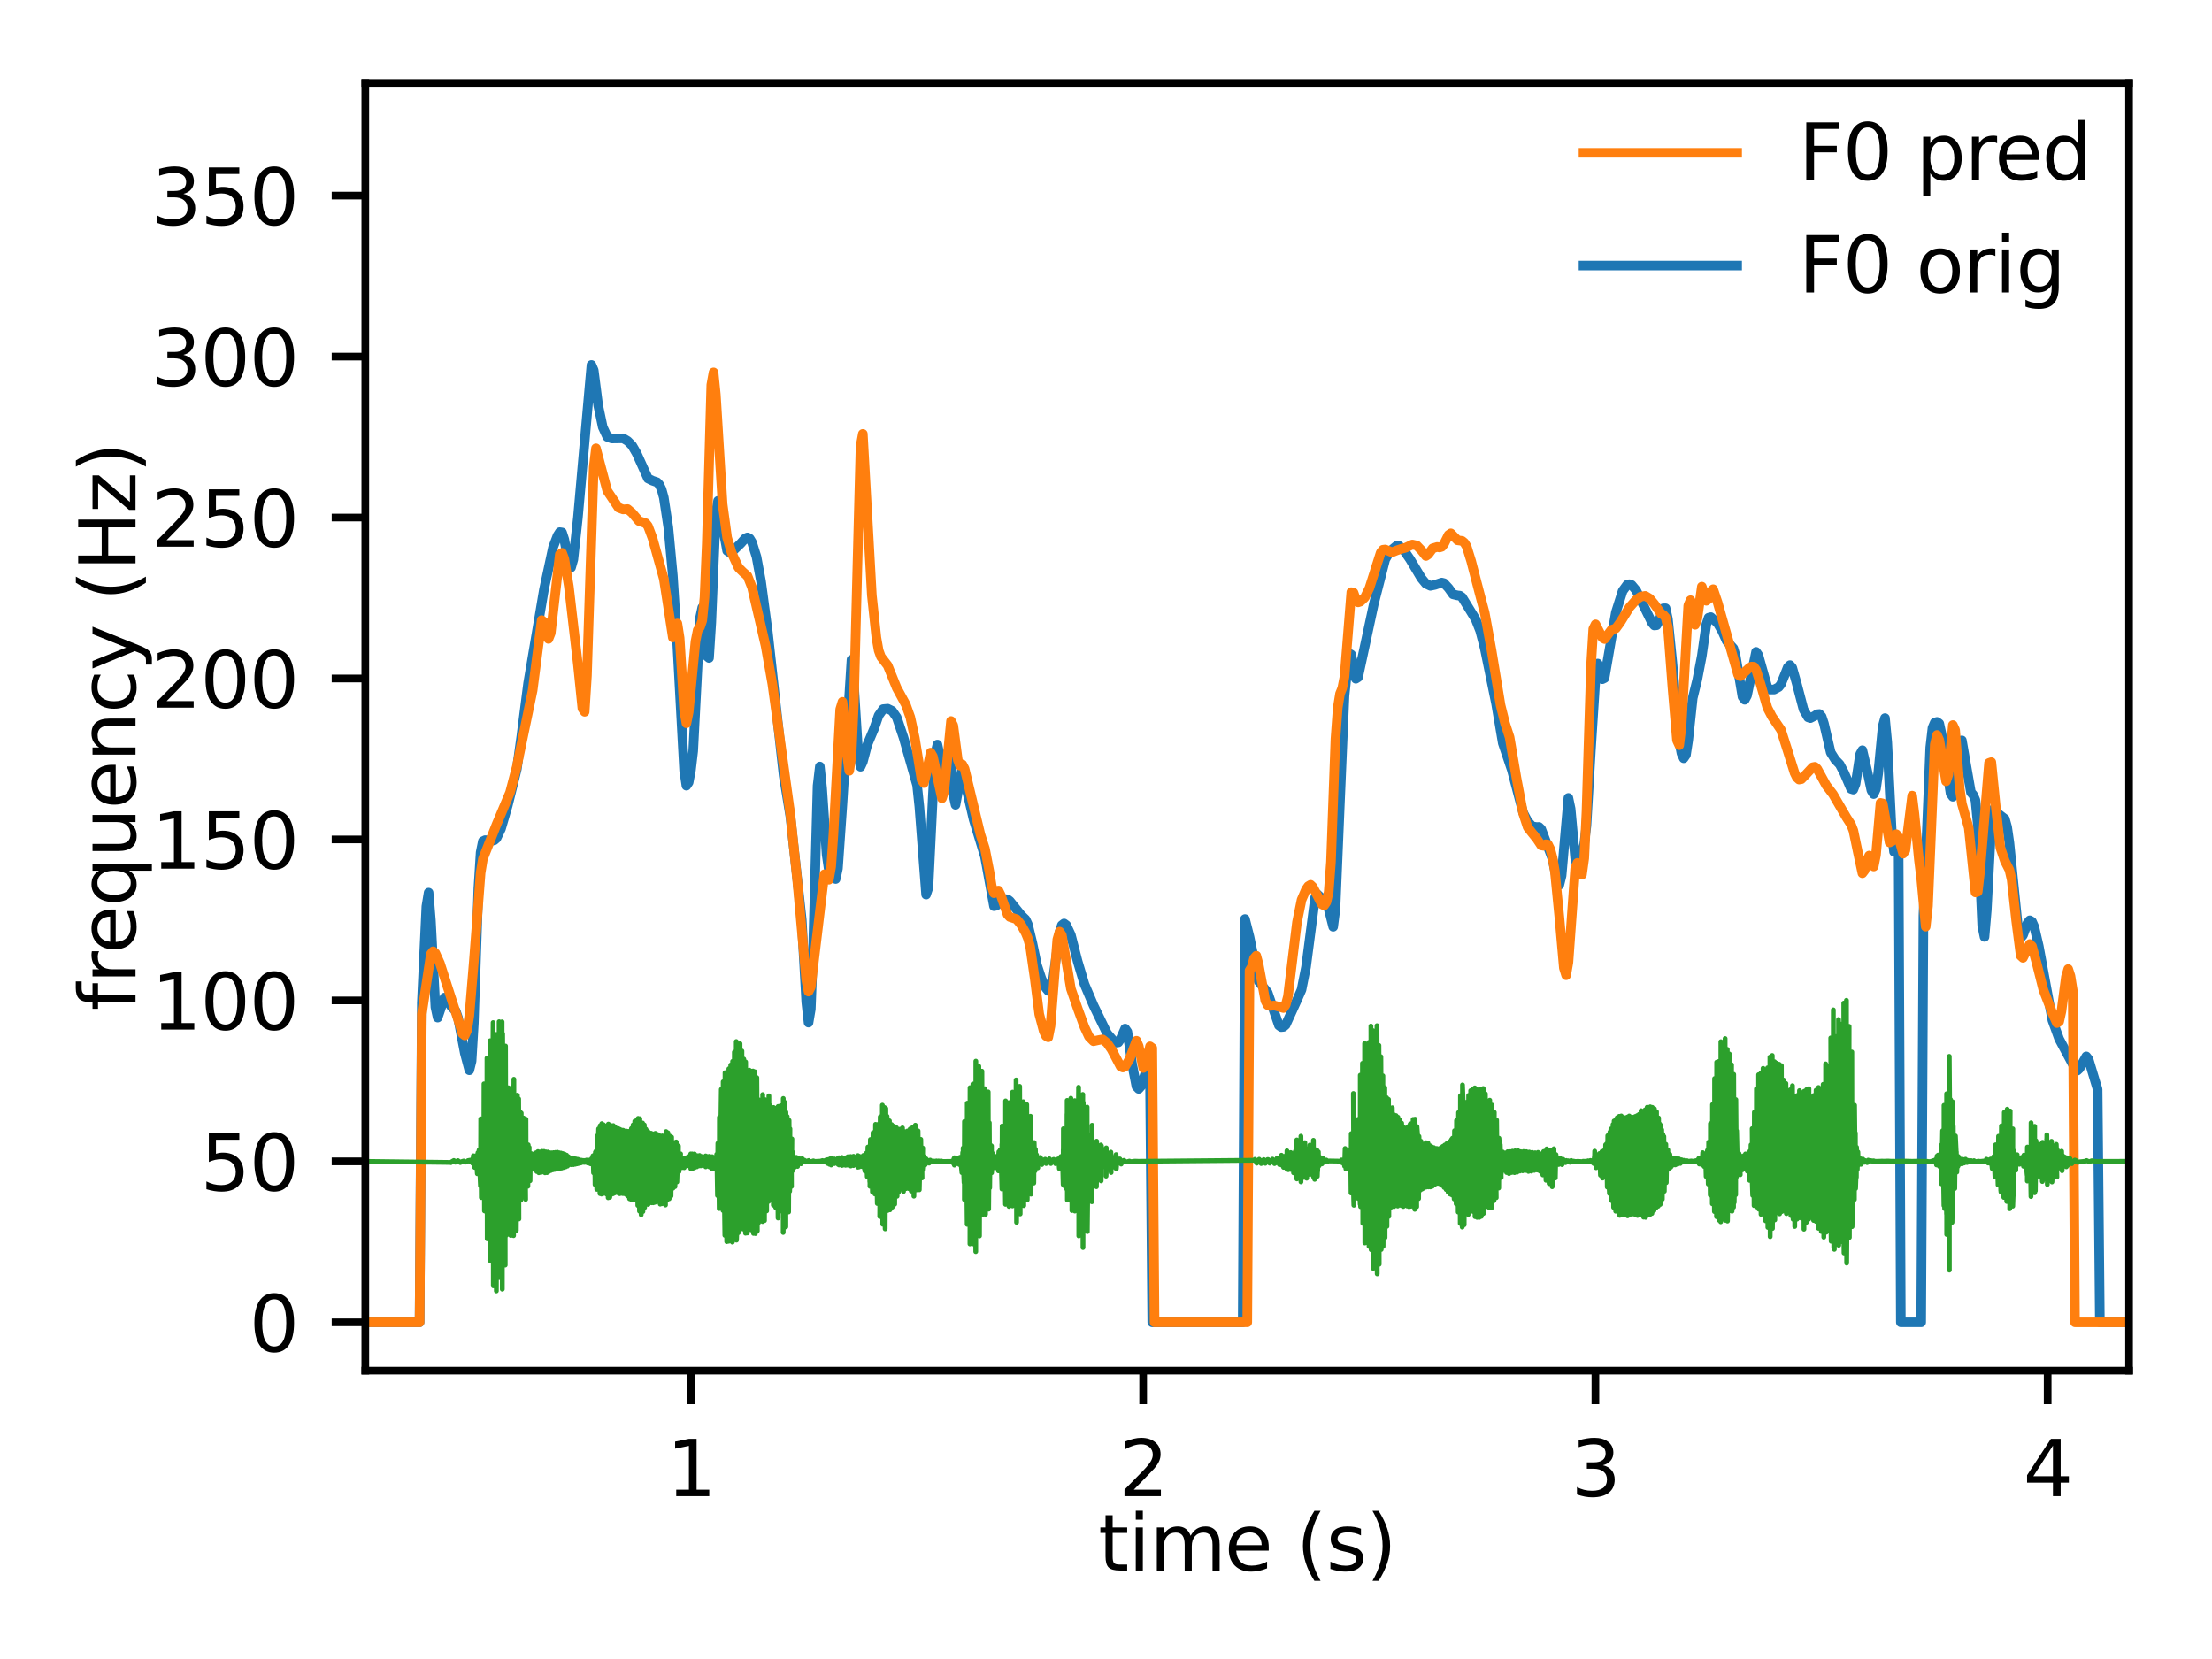 <svg xmlns="http://www.w3.org/2000/svg" xmlns:xlink="http://www.w3.org/1999/xlink" width="307.2" height="230.4" viewBox="0 0 230.4 172.8"><defs><style>*{stroke-linejoin:round;stroke-linecap:butt}</style></defs><g id="figure_1"><path id="patch_1" d="M0 172.8h230.4V0H0z" style="fill:#fff"/><g id="axes_1"><path id="patch_2" d="M38.05 142.76h183.71V8.64H38.05z" style="fill:#fff"/><g id="matplotlib.axis_1"><g id="xtick_1"><g id="line2d_1"><defs><path id="m9c54374822" d="M0 0v3.5" style="stroke:#000;stroke-width:.8"/></defs><use xlink:href="#m9c54374822" x="71.966" y="142.76" style="stroke:#000;stroke-width:.8"/></g><g id="text_1" transform="matrix(.08 0 0 -.08 69.42 155.839)"><defs><path id="DejaVuSans-31" d="M794 531h1031v3560L703 3866v575l1116 225h631V531h1031V0H794z" transform="scale(.016)"/></defs><use xlink:href="#DejaVuSans-31"/></g></g><g id="xtick_2"><use xlink:href="#m9c54374822" id="line2d_2" x="119.071" y="142.76" style="stroke:#000;stroke-width:.8"/><g id="text_2" transform="matrix(.08 0 0 -.08 116.526 155.839)"><defs><path id="DejaVuSans-32" d="M1228 531h2203V0H469v531q359 372 979 998 621 627 780 809 303 340 423 576 121 236 121 464 0 372-261 606-261 235-680 235-297 0-627-103-329-103-704-313v638q381 153 712 231 332 78 607 78 725 0 1156-363 431-362 431-968 0-288-108-546-107-257-392-607-78-91-497-524-418-433-1181-1211" transform="scale(.016)"/></defs><use xlink:href="#DejaVuSans-32"/></g></g><g id="xtick_3"><use xlink:href="#m9c54374822" id="line2d_3" x="166.176" y="142.76" style="stroke:#000;stroke-width:.8"/><g id="text_3" transform="matrix(.08 0 0 -.08 163.63 155.839)"><defs><path id="DejaVuSans-33" d="M2597 2516q453-97 707-404 255-306 255-756 0-690-475-1069Q2609-91 1734-91q-293 0-604 58T488 141v609q262-153 574-231 313-78 654-78 593 0 904 234t311 681q0 413-289 645-289 233-804 233h-544v519h569q465 0 712 186t247 536q0 359-255 551-254 193-729 193-260 0-557-57-297-56-653-174v562q360 100 674 150t592 50q719 0 1137-327 419-326 419-882 0-388-222-655t-631-370" transform="scale(.016)"/></defs><use xlink:href="#DejaVuSans-33"/></g></g><g id="xtick_4"><use xlink:href="#m9c54374822" id="line2d_4" x="213.281" y="142.76" style="stroke:#000;stroke-width:.8"/><g id="text_4" transform="matrix(.08 0 0 -.08 210.736 155.839)"><defs><path id="DejaVuSans-34" d="M2419 4116 825 1625h1594zm-166 550h794V1625h666v-525h-666V0h-628v1100H313v609z" transform="scale(.016)"/></defs><use xlink:href="#DejaVuSans-34"/></g></g><g id="text_5" transform="matrix(.08 0 0 -.08 114.392 163.581)"><defs><path id="DejaVuSans-74" d="M1172 4494v-994h1184v-447H1172V1153q0-428 117-550t477-122h590V0h-590q-666 0-919 248-253 249-253 905v1900H172v447h422v994z" transform="scale(.016)"/><path id="DejaVuSans-69" d="M603 3500h575V0H603zm0 1363h575v-729H603z" transform="scale(.016)"/><path id="DejaVuSans-6d" d="M3328 2828q216 388 516 572t706 184q547 0 844-383 297-382 297-1088V0h-578v2094q0 503-179 746-178 244-543 244-447 0-707-297-259-296-259-809V0h-578v2094q0 506-178 748t-550 242q-441 0-701-298-259-298-259-808V0H581v3500h578v-544q197 322 472 475t653 153q382 0 649-194 267-193 395-562" transform="scale(.016)"/><path id="DejaVuSans-65" d="M3597 1894v-281H953q38-594 358-905t892-311q331 0 642 81t618 244V178Q3153 47 2828-22t-659-69q-838 0-1327 487-489 488-489 1320 0 859 464 1363 464 505 1252 505 706 0 1117-455 411-454 411-1235m-575 169q-6 471-264 752-258 282-683 282-481 0-770-272t-333-766z" transform="scale(.016)"/><path id="DejaVuSans-28" d="M1984 4856q-418-718-622-1422-203-703-203-1425 0-721 205-1429t620-1424h-500Q1016-109 783 600T550 2009q0 697 231 1403 232 707 703 1444z" transform="scale(.016)"/><path id="DejaVuSans-73" d="M2834 3397v-544q-243 125-506 187-262 63-544 63-428 0-642-131t-214-394q0-200 153-314t616-217l197-44q612-131 870-370t258-667q0-488-386-773Q2250-91 1575-91q-281 0-586 55T347 128v594q319-166 628-249 309-82 613-82 406 0 624 139 219 139 219 392 0 234-158 359-157 125-692 241l-200 47q-534 112-772 345-237 233-237 639 0 494 350 762 350 269 994 269 318 0 599-47 282-46 519-140" transform="scale(.016)"/><path id="DejaVuSans-29" d="M513 4856h500q468-737 701-1444 233-706 233-1403 0-700-233-1409T1013-844H513q415 716 620 1424t205 1429q0 722-205 1425-205 704-620 1422" transform="scale(.016)"/></defs><use xlink:href="#DejaVuSans-74"/><use xlink:href="#DejaVuSans-69" x="39.209"/><use xlink:href="#DejaVuSans-6d" x="66.992"/><use xlink:href="#DejaVuSans-65" x="164.404"/><use xlink:href="#DejaVuSans-28" x="257.715"/><use xlink:href="#DejaVuSans-73" x="296.729"/><use xlink:href="#DejaVuSans-29" x="348.828"/></g></g><g id="matplotlib.axis_2"><g id="ytick_1"><g id="line2d_5"><defs><path id="m764373ed66" d="M0 0h-3.5" style="stroke:#000;stroke-width:.8"/></defs><use xlink:href="#m764373ed66" x="38.05" y="137.731" style="stroke:#000;stroke-width:.8"/></g><g id="text_6" transform="matrix(.08 0 0 -.08 25.96 140.77)"><defs><path id="DejaVuSans-30" d="M2034 4250q-487 0-733-480-245-479-245-1442 0-959 245-1439 246-480 733-480 491 0 736 480 246 480 246 1439 0 963-246 1442-245 480-736 480m0 500q785 0 1199-621 414-620 414-1801 0-1178-414-1799Q2819-91 2034-91q-784 0-1198 620-414 621-414 1799 0 1181 414 1801 414 621 1198 621" transform="scale(.016)"/></defs><use xlink:href="#DejaVuSans-30"/></g></g><g id="ytick_2"><use xlink:href="#m764373ed66" id="line2d_6" x="38.05" y="120.966" style="stroke:#000;stroke-width:.8"/><g id="text_7" transform="matrix(.08 0 0 -.08 20.87 124.005)"><defs><path id="DejaVuSans-35" d="M691 4666h2478v-532H1269V2991q137 47 274 70 138 23 276 23 781 0 1237-428 457-428 457-1159 0-753-469-1171Q2575-91 1722-91q-294 0-599 50Q819 9 494 109v635q281-153 581-228t634-75q541 0 856 284 316 284 316 772 0 487-316 771-315 285-856 285-253 0-505-56-251-56-513-175z" transform="scale(.016)"/></defs><use xlink:href="#DejaVuSans-35"/><use xlink:href="#DejaVuSans-30" x="63.623"/></g></g><g id="ytick_3"><use xlink:href="#m764373ed66" id="line2d_7" x="38.05" y="104.201" style="stroke:#000;stroke-width:.8"/><g id="text_8" transform="matrix(.08 0 0 -.08 15.78 107.24)"><use xlink:href="#DejaVuSans-31"/><use xlink:href="#DejaVuSans-30" x="63.623"/><use xlink:href="#DejaVuSans-30" x="127.246"/></g></g><g id="ytick_4"><use xlink:href="#m764373ed66" id="line2d_8" x="38.05" y="87.436" style="stroke:#000;stroke-width:.8"/><g id="text_9" transform="matrix(.08 0 0 -.08 15.78 90.475)"><use xlink:href="#DejaVuSans-31"/><use xlink:href="#DejaVuSans-35" x="63.623"/><use xlink:href="#DejaVuSans-30" x="127.246"/></g></g><g id="ytick_5"><use xlink:href="#m764373ed66" id="line2d_9" x="38.05" y="70.671" style="stroke:#000;stroke-width:.8"/><g id="text_10" transform="matrix(.08 0 0 -.08 15.78 73.71)"><use xlink:href="#DejaVuSans-32"/><use xlink:href="#DejaVuSans-30" x="63.623"/><use xlink:href="#DejaVuSans-30" x="127.246"/></g></g><g id="ytick_6"><use xlink:href="#m764373ed66" id="line2d_10" x="38.05" y="53.906" style="stroke:#000;stroke-width:.8"/><g id="text_11" transform="matrix(.08 0 0 -.08 15.78 56.945)"><use xlink:href="#DejaVuSans-32"/><use xlink:href="#DejaVuSans-35" x="63.623"/><use xlink:href="#DejaVuSans-30" x="127.246"/></g></g><g id="ytick_7"><use xlink:href="#m764373ed66" id="line2d_11" x="38.05" y="37.141" style="stroke:#000;stroke-width:.8"/><g id="text_12" transform="matrix(.08 0 0 -.08 15.78 40.18)"><use xlink:href="#DejaVuSans-33"/><use xlink:href="#DejaVuSans-30" x="63.623"/><use xlink:href="#DejaVuSans-30" x="127.246"/></g></g><g id="ytick_8"><use xlink:href="#m764373ed66" id="line2d_12" x="38.05" y="20.375" style="stroke:#000;stroke-width:.8"/><g id="text_13" transform="matrix(.08 0 0 -.08 15.78 23.415)"><use xlink:href="#DejaVuSans-33"/><use xlink:href="#DejaVuSans-35" x="63.623"/><use xlink:href="#DejaVuSans-30" x="127.246"/></g></g><g id="text_14" transform="matrix(0 -.08 -.08 0 14.116 105.261)"><defs><path id="DejaVuSans-66" d="M2375 4863v-479h-550q-309 0-430-125-120-125-120-450v-309h947v-447h-947V0H697v3053H147v447h550v244q0 584 272 851 272 268 862 268z" transform="scale(.016)"/><path id="DejaVuSans-72" d="M2631 2963q-97 56-211 82-114 27-251 27-488 0-749-317t-261-911V0H581v3500h578v-544q182 319 472 473 291 155 707 155 59 0 131-8 72-7 159-23z" transform="scale(.016)"/><path id="DejaVuSans-71" d="M947 1747q0-634 261-995t717-361 718 361q263 361 263 995t-263 995q-262 361-718 361t-717-361-261-995M2906 525q-181-312-458-464-276-152-664-152-634 0-1033 506-398 507-398 1332t398 1331q399 506 1033 506 388 0 664-152 277-151 458-463v531h575v-4831h-575z" transform="scale(.016)"/><path id="DejaVuSans-75" d="M544 1381v2119h575V1403q0-497 193-746 194-248 582-248 465 0 735 297 271 297 271 810v1984h575V0h-575v538q-209-319-486-474-276-155-642-155-603 0-916 375-312 375-312 1097m1447 2203" transform="scale(.016)"/><path id="DejaVuSans-6e" d="M3513 2113V0h-575v2094q0 497-194 743-194 247-581 247-466 0-735-297-269-296-269-809V0H581v3500h578v-544q207 316 486 472 280 156 646 156 603 0 912-373 310-373 310-1098" transform="scale(.016)"/><path id="DejaVuSans-63" d="M3122 3366v-538q-244 135-489 202t-495 67q-560 0-870-355-309-354-309-995t309-996q310-354 870-354 250 0 495 67t489 202V134Q2881 22 2623-34q-257-57-548-57-791 0-1257 497-465 497-465 1341 0 856 470 1346 471 491 1290 491 265 0 518-55 253-54 491-163" transform="scale(.016)"/><path id="DejaVuSans-79" d="M2059-325q-243-625-475-815-231-191-618-191H506v481h338q237 0 368 113 132 112 291 531l103 262L191 3500h609L1894 763l1094 2737h609z" transform="scale(.016)"/><path id="DejaVuSans-48" d="M628 4666h631V2753h2294v1913h631V0h-631v2222H1259V0H628z" transform="scale(.016)"/><path id="DejaVuSans-7a" d="M353 3500h2731v-525L922 459h2162V0H275v525l2163 2516H353z" transform="scale(.016)"/></defs><use xlink:href="#DejaVuSans-66"/><use xlink:href="#DejaVuSans-72" x="35.205"/><use xlink:href="#DejaVuSans-65" x="74.068"/><use xlink:href="#DejaVuSans-71" x="135.592"/><use xlink:href="#DejaVuSans-75" x="199.068"/><use xlink:href="#DejaVuSans-65" x="262.447"/><use xlink:href="#DejaVuSans-6e" x="323.971"/><use xlink:href="#DejaVuSans-63" x="387.35"/><use xlink:href="#DejaVuSans-79" x="442.33"/><use xlink:href="#DejaVuSans-28" x="533.297"/><use xlink:href="#DejaVuSans-48" x="572.311"/><use xlink:href="#DejaVuSans-7a" x="647.506"/><use xlink:href="#DejaVuSans-29" x="699.996"/></g></g><path id="line2d_13" d="M24.86 137.73h18.843l.235-33.268.471-10.05.236-1.434.235 2.9.471 9.018.236 1.094.706-2.085.236.147.471.778.471.483.236.695.706 3.692.471 1.775.236-.961.235-3.936.471-14.06.236-3.73.235-1.167.236-.114.706.066.236-.052.235-.201.472-.994.706-2.428.942-3.794.471-3.411.707-5.535 1.649-9.75.942-4.371.47-1.24.236-.372.236.036.235.728.471 2.607.236.305.235-.83.471-4.34 1.414-15.92.235.545.471 3.687.471 2.244.471 1.014.471.17 1.178-.017.471.279.471.475.471.815 1.178 2.612.47.23.472.16.235.248.236.492.235.855.471 3.12.471 5.017.472 7.349.706 12.954.236 1.574.235-.35.236-1.26.235-1.996.471-9.107.236-4.758.235-1.079.471 5.046.236.202.235-3.69.471-11.26.236-1.415.942 5.197.236.159.47-.233.707-.678.471-.535.236-.103.235.126.236.39.47 1.51.472 2.555.707 5.289 1.648 14.938.707 4.314 1.177 10.706.472 8.581.235 2.13.236-1.397.235-6.087.471-17.19.236-1.999.235 2.25.471 6.921.236 1.615.47.723.236.206.236-1.094.47-6.721.943-15.02.236 2.322.47 7.548.236 1.27.236-.506.47-1.787.707-1.677.471-1.366.471-.663.471-.046.471.229.472.676.706 2.093 1.413 4.965.236 2.231.706 9.172.236-.703.47-9.644.236-4.33.236-.952.471 2.265.236-.388.235-.915.236-.018.235 1.585.236 2.647.235 1.1.707-3.85.47 2.347.707 3.035 1.178 3.862.471 2.592.471 2.57.236-.05.47-.417.472-.262.235.018.236.178 1.177 1.466.471.455.236.512.471 1.955.471 2.263.471 1.437.471.983.236.284.235-.11.236-.885.706-5.09.236-.752.235-.182.236.175.471 1.02.707 2.753.706 2.362.942 2.216 1.413 2.916.707.82.236.148.235-.028.236-.365.47-1.067.236.334.471 3.247.471 2.45.236.248.235-.264.471-1.415.236.065.235.739.236 25.19h9.42l.236-42.006.472 1.859.942 4.621.942 1.16 1.177 3.44.236.173.235-.023.236-.205.471-1.03.707-1.557.47-1.074.472-2.373.942-7.22.235-.351.471.435.236-.005.235.162.707 2.792.236-1.845.47-11.238.472-10.977.47-4.417.236.133.471 2.511.236-.148 1.648-7.674 1.178-4.597.471-.833.707-.584.235-.02.471.377.707 1.033 1.177 1.971.472.573.47.224.472-.1.706-.24.236.058.47.508.472.66.47.112.236.024.236.167 1.413 2.3.471 1.2.471 1.808 1.178 5.738.706 4.151.942 2.796 1.178 4.45.471.894.471.53.471.071.236-.012.235.224 1.178 3.115.471 2.264.236.435.235-.958.707-8.101.235 1.119.471 5.122.236.948.235-.295.471-2.071.236-1.946.47-8.002.472-7.368.235-1.504.236.587.236 1.042.235-.115 1.178-6.843.706-2.233.471-.644.236-.06.235.083.471.563 1.178 2.42.471.953.236.277.235-.022.236-.392.47-1.368.236-.004.236 1.09.47 4.615.707 8.132.236 1.264.235.519.236-.347.236-1.536.47-4.389.472-1.917.47-2.457.472-3.29.235-.702.236-.064.706.63.471.812.471 1.047.707.774.236.8.706 4.24.236.309.235-.439.942-4.552.236.336.942 3.351.235.24.471-.005.472-.253.235-.294.471-1.162.236-.6.235-.233.236.278.47 1.652.707 2.7.471.809.236.082.47-.24.236-.162.236-.027.236.27.235.711.707 3.028.47.748.472.49.47.897.707 1.656.236.074.235-.597.471-3.086.236-.42.471 2.004.471 2.19.236.374.235-.523.236-1.643.47-4.879.236-.866.236 2.522.47 9.383.236 2.019.236-.096.235-1.026.236 50.13h2.12l.235-42.375.707-17.493.235-2.048.236-.548.235-.073.236.173.235 1.082.942 6.206.236.332.236-1.126.47-4.538.236-.202.942 5.41.236.267.235.556.236 2.466.47 10.624.236 1.143.236-2.762.47-8.926.236-1.623.236.097.236.383.706.54.236.854.235 1.626.942 9.32.236.596.235-.272.471-1.286.236-.276.235.14.236.536.471 2.022 1.413 7.706.707 1.956 1.413 2.631.235.501.236.167.235-.22.707-1.264.236.3.942 3.128.235 24.27h8.715l.235-29.562.236 2.908.235.848.236-1.06.706-4.805.236-.447.235.593.471 2.043.707 1.848.236.722.235.341.219.049h0" clip-path="url(#pab6e888db9)" style="fill:none;stroke:#1f77b4;stroke-linecap:square"/><path id="line2d_14" d="M24.86 137.73h18.843l.235-32.127.942-6.231.236-.288.235.2.471 1.045 1.885 5.854.47 1.484.236.183.236-.533.235-1.514.471-5.67.707-9.216.235-1.445 1.413-3.576 1.414-3.353.706-2.694 1.649-7.946.942-7.313.236.189.47 1.768.236-.6.942-8.2.236-.165.235.626.471 2.864.942 8.123.471 4.597.236.346.236-3.752.706-21.71.236-1.98 1.177 4.43 1.178 1.758.47.176.472-.034.471.403.707.838.706.233.236.298.47 1.254 1.178 4.24.942 6.112.472-1.463.235 1.517.471 7.526.236 1.356.235-1.173.707-7.357.235-1.178.236-.31.235-.69.236-2.415.235-5.59.471-16.536.236-1.306.235 2.316.707 11.423.471 3.469.471 1.582.707 1.537.47.465.472.416.47 1.187 1.414 6.081.707 3.994 1.884 13.64.706 6.803.943 10.39.235 1.193.236-.466 1.413-11.753.47.567.236-1.354.236-3.369.706-13.025.236-.779.235 2.162.236 3.292.235 1.728.236-1.63.236-5.186.706-26.995.236-1.28.942 16.814.47 4.4.236 1.344.236.653.706.914.943 2.336.942 1.732.47 1.32.472 2.173.706 4.367.236.315.235-.926.471-2.246.236.403.471 2.21.471 2.147.236-.731.706-7.318.236.461.47 3.594.236.597.236-.129.235.442 1.649 6.854.471 1.47.471 2.424.236 1.476.235.748.471-.276.236.486.706 2.012.236.252.706.233.471.579.471.84.236.574.236.879.47 3.264.472 3.75.47 1.768.236.506.236.137.235-1.184.707-8.996.235-.824.236.372.942 5.577.707 2.053.706 1.934.471 1.006.471.472.471-.104.471-.086.471.372.471.674.943 1.79.235.098.236-.109.47-.794.707-1.889.236.559.47 2.284.236-.34.471-1.92.236.177.235 28.568h9.657l.236-36.641.235-.372.236-.898.235-.276.236.886.706 3.802.236.452.235.095.471-.048.942.262.236-.323.235-.894.472-3.889.47-3.837.472-2.32.47-1.094.236-.334.236-.14.235.225.942 1.804.236.118.235-.345.236-1.06.235-3.118.471-12.834.236-3.235.236-1.457.235-.582.236-1.206.706-8.795.236.059.235.682.236.32.235-.075.471-.44.471-.966 1.178-3.7.236-.297.235-.028.707.297.47-.193.472-.162.47-.121.707-.334.471.107.471.492.472.591.235-.158.471-.64.471-.14.236.053.235-.07.236-.292.47-.942.236-.167.707.724.47.062.236.191.236.385.471 1.522.942 3.623.471 1.773.707 3.887.942 5.735.47 1.886.472 1.455.707 4.194.706 3.733.471 1.447.471.6.471.581.471.706.236.038.235-.157.236.03.235.479.236.892.235 1.385.472 4.806.47 5.288.236.762.236-1.344.706-9.757.236-.604.47 1.228.236-1.71.236-4.887.47-15.14.236-3.858.236-.479.707 1.394.235.138.707-.954.47-.161.472-.651.942-1.533.706-.8.471-.32.472-.078.47.285.472.568.706 1.008.236.118.235.274.236 1.042.47 6.214.472 5.532.235.512.236-1.913.707-12.637.235-.548.471 2.56.236-.635.47-3.341.472 1.472.235-.189.236-.792.235-.223.471 1.396 2.12 7.497.236.167.942-.873.235-.126.236.016.235.335.471 1.484.707 2.465.47.899.943 1.393.707 2.218.706 2.259.236.478.235.217.236-.04.47-.48.707-.761.236-.045.235.204.943 1.724.706.927 1.413 2.438.471.728.236.614.47 2.264.472 2.189.236-.307.235-1.024.236-.512.47 1.135.236-1.193.471-5.424.236.054.706 4.06.236-.112.47-.745.236.322.471 1.702.236-.341.707-5.701.235 1.897.471 4.805.236 1.908.47 5.035.236-2.157.707-16.812.235-.994.236.53.706 4.294.236-.705.471-5.152.236.515.47 6.065.236 1.627.707 2.488.706 6.74.236-.074.235-2.058.942-11.357.236-.085.471 4.7.471 4.216.471 1.384.471.929.236 1.026.47 4.268.472 3.643.235.217.707-1.435.235.226.471 1.725.707 2.805.942 2.431.471 1.043.236-.156.235-1.062.471-3.593.236-.811.235.723.236 1.484.235 34.586H231.4" clip-path="url(#pab6e888db9)" style="fill:none;stroke:#ff7f0e;stroke-linecap:square"/><path id="line2d_15" d="m38.047 120.97 8.862.108.047.022.053-.068.262-.157.003.004.159.177.07-.071.195-.098.13.111.12.094.041-.068.315-.097.003.01.144.116.236-.103.062-.066.059.043.138.027-.112-.087.118.016.018-.043.035.192.041-.057.106.072-.041-.2.044.126.097-.307-.026.504.044-.333.003.006.006-.246.014.082.01-.294.023.797.062-.13.047.542.047-1.126.009.155.073-.245-.032.71.07-.502.118 1.671.036-1 .026-1.202.035 1.745.06-1.443.026-.572.118 3.195.026.552.024-5.83.003-1.164.064 8.2.036-4.231.02 2.647.03-4.468.056.18.097 5.292.015-2.3.02-8.966.05 13.235.038-3.136.077 3.184.02-10.052.007-1.236.07 10.4.018-3.158.02 3.068.006-5.761.006-9.222.024 18.823.076-7.374.006 7.003.027-14.461.076 6.5.089 4.712-.053-7.923.067 3.876.006-12.97.027 22.923.076-7.226.006 4.104.027-16.133.073 8.912.11-14.469-.021 18.684.035-11.999.009 20.732.032-26.037.068 8.092.006-4.121.017 15.753.083-6.26.067 4.26.012-8.494.006-9.379.024 26.722.076-14.331.006 8.626.024-18.13.08 6.835.079 9.17.017-8.899.006-11.318.024 26.65.076-14.67.006 10.391.024-19.733.08 11.104.096-13.725-.017 20.715.035-11.18.006 18.31.035-26.615.068 9.338.006-6.414.03 17.86.07-7.359.094 10.68-.023-22.754.038 15.787.018-15.848.05 17.845.04-4.377.016 6.225.02-12.053.077 6.829.094-10.12-.024 14.696.045-5.588.085 4.402-.024-12.032.036 6.18.112-7.594-.027 11.855.038-8.855.015 12.32.03-14.675.07 4.298.006-3.084.03 10.072.067-3.373.083 6.778-.027-15.603.047 6.55.01-7.235.023 12.243.073-2.556.097 3.181-.064-7.495.08 5.64.067-8.925-.02 13.654.067-7.89.018 5.686.023-11.88.068 5.575.094 7.317-.026-12.509.04 6.988.095-5.65-.024 8.71.039-5.386.073 5.894.033-6.846.009-2.239.02 8.13.074-4.267.12 4.834-.082-7.182.094 5.929.024-6.92.023 7.941.071-5.124.118 5.66-.068-6.801.082 2.802.018-4.358.024 6.933.07-3.775.006-.44.08 2.584.02 1.686.033-4.32.053 2.538.05-2.268-.036 2.368.1-.703.027 1.812.032-2.834.036.681.08-.671-.048 1.567.086-1.187.076 1.09.068-.562.009.009.003-.041.026-.828.08.978.167-1.117-.132 1.765.144-1.54.07 1.728.063-.997.061-1.083.042 1.166.006-.082.044 1.123.047-1.33.015.168.061-1.007.045 1.073.044 1.067.047-1.257.015.143.061-1.087.042 1.19.005-.083.042 1.038-.033-1.13.094.075.053-1.084.045 1.222.014-.302.045 1.308.061-1.226.042-.95.064 1.476.15-1.462-.114 2.148.117-2.035.083 1.91.041-.642.074-1.304.04.704.045 1.146.065-1.185.032-.659.044.963.012-.234.044 1.048.065-1.104.03-.694.064 1.148.139-1.168-.103 1.778.123-1.17.07 1.134.063-.773.041-.99.065 1.234.023.477.07-1.028.007.004.03-.63.061 1.194.024.45.076-.966.027-.647.067 1.314.021.244.062-.67.038-.834.065 1.008.026.44.074-.847.03-.529.061.913.027.404.07-.721.033-.507.062.761.029.384.07-.55.03-.433.074.546.032.288.065-.382.035-.333.07.41.054.305.044-.42.044-.29.06.382.046.32.053-.416.041-.226.06.333.05.267.046-.336.042-.207.056.298.047.2.05-.297.032-.168.065.292.035.132.06-.253.029-.106.061.221.033.093.056-.207.038-.077.047.181.047.04.038-.114.033-.08.059.177.044.02.026-.102.042-.096.058.156.045.036.04-.13.027-.103.065.202h.006l.044.094.02-.182.018-.123.092.15.02.186.056-.299.027.035.047.003.012.113.006-.003.017.214.083-.396.017-.148.047.502.003-.02.01.067.02-.205.062-.642.035.795.023.983.077-1.576.015-.288.059 2.35.006.74.038-3.381.05.69.012-.791.064 3.037.018.94.024-5.56.053 2.757.114-3.506-.023 6.286.026-5.36.139 5.832-.13-6.2.133 4.838.02-5.726.092 2.832.029 2.399.009 1.903.038-7.342.056 3.863.02-1.13.048 3.26.02 1.29.024-7.171.056 3.936.023-1.107.056 3.748.006-.207.006.773.024-7.018.064 3.219.106-3.212-.023 7.1.038-6.103.133 6.483.023-7.676.1 3.24.003-.015.006.307.038 4.1.024-7.542.053 4.566.018-1.895.076 4.498.003.06.003-1.355.02-5.783.095 2.915.003-.057.02 1.205.03 3.015.023-7.103.056 3.693.092 3.328-.065-4.356.08 1.06.008-3.567.047 5.186.056-2.3.003-.043.015 1.41.026 2.55.024-6.672.059 3.573.088 3.15-.065-4.34.08 1.229.02-3.586.036 5.19.059-2.585.003-.016.003.42.035 3.773.035-6.7.041 4.155.121-3.991-.026 6.5.03-6.011.008-.576.012 1.782.123 4.83.024-6.596.1 2.463.006-.156.018 2.231.023 2.065.035-6.513.048 3.312.088 3.295-.05-4.465.065 1.453.02-3.595.035 4.53.06-2.301.002-.013.003.344.036 4.191.038-6.724.041 3.39.053-1.369.024 3.44.017 1.557.027-7.025.05 3.746.053-1.868.041 5.065.003.16.018-4.78.006-2.619.047 4.764.059-2.703.044 5.32.023-7.754.062 4.117.044-1.958.041 5.42.003.219.018-4.952.006-3.228.047 5.268.059-3.069.006.239.03 5.707.035-8.23.061 4.443.045-2.625.026 5.78.006 1.254.035-9.066.053 3.679.056-2.379.03 7.777.003.589.035-9.634.047 4.624.062-4.015-.033 5.953.05-.42.015 3.87.036-9.58.053 3.554.055-3.537.033 9.227.009-3.427.009.646.02-6.275.062 7.25.032-6.45.015-.773.032 8.61.042-6.257.059 5.21.035-7.115.018 2.533.029 5.23.035-7.462.036 1.773.073-1.864-.047 6.684.07-1.197.048-5.274-.035 7.412.094-2.314.085 2.12-.035-7.26.053 4.08.08 2.055.035-6.062.047 7.21-.036-7.242.106 1.954.074-1.76-.044 5.936.07-1.52.01 2.635.061-7.178.041 5.058.115-5.114-.038 7.183.044-5.39.056 4.22-.038-5.861.067.911.112-.957-.059 7.018.062-6.968.118 6.883.006-1.534.056-5.289-.047 6.483.112-4.723.056 5.398.058-7.08.124 7.036.018-2.902.02-4.16.05 4.7.042-3.565.014-.494.018 1.989.02 4.353.06-6.968.035 4.074.088 3.112-.032-6.658.053 3.505.041-4.5.03 5.419.044-3.686.017-1.058.015 2.5.018 3.931.064-6.985.03 5.045.065-4.259.038 5.856.003.238.032-5.81.01.372.014-1.1.03 4.851.064-4.355.041 5.753.06-6.138.02 2.288.064-1.669-.044 3.315.077-.147.026 1.54.056-4.712.006 1.758.006-1.727.027 3.47.076-1.956.035 3.004.065-4.627.01 1.064.06-1.095-.04 3.448.088-2.308.018 3.032.09-2.594.072-1.152-.018 2.037.053-.768.026 1.398.083-1.33.082-.523-.073 1.085.103-.6.115.956.014-.118.094-.887.021.028.1.984-.076-.994.09.69.11-.607.003.271.085.185-.05-.546.053.244.003-.273.082.629.018-.136.003.336.006-.877.1.69.038-.742.047.85.027-.352.041.315.006-.919.062.652.035-.857.006 1.544.068-1.006.07 1.04.006-1.576.033.466.085.67-.006-.916.033.499.097-.713-.006 1.437.018-.82.029.675.07-1.023.01.796.038-.798.023.804.047-.099.042-.796-.024 1.165.118-.742.05.508.006-.872.056.48.047-.558-.006 1.082.07-.692.086.687-.009-.962.033.324.029-.337-.02.844.1-.575.105-.133.006.58.106-.665-.023.872.026-.27.018.072.059-.453.03.357.023-.687.006 1.14.082-.97.115.905.003-.202.003-.814.023 1.008.086-.644.02-.211.024.853.023-.628.018.715.006-1.111.088.595.01-.174-.004.208.006-.049.083.656-.042-1.073.065.145.068-.268.006 1.272.032-.697.003.622.015-.976.091.314.053.694-.041-1.021.088.436.012-.24.062.62.035-.292.118-.982-.062 1.39.08-.932.061 3.836.036-5.25.003-.192.026 2.651.059-1.121.053 5.268.012-6.518.006.926.005-3.912.065 6.106.041-2.63.006-.2.086-6.188-.024 12.257.036-5.032.014 4.121.056-8.572.035 1.057.056 8.789.006-9.992.01.36.005-3.775.027 12.522.07-2.153.077 5.626-.056-11.94.059 8.9.017-13.9.03 14.594.065-4.587.082 7.59-.056-13.214.059 7.712.018-11.64.017 14.453.074-2.215.109-13.097-.024 17.961.027-13.009.012 9.662.097-11.22.003-.156.011 5.19.045 9.365.026-18.188.038 9.214.074-5.54-.024 11.506.042-4.827.04 8.093.024-18.827.039 11.143.076-6.676-.026 11.536.059-3.492.035-13.475-.009 19.482.07-5.858.015-8.3.106 13.152.006.6.003-4.596.006-15.582.024 20.689.08-2.027.093-17.875-.011 18.877.03-7.416.002 7.666.053-14.459.053 3.123.003-.283.03 7.329.026 3.56-.02-4.506.023.054.006-14.51.023 19.345.08-2.39.094-16.188-.015 18.16.033-5.377.03 5.42.026-14.48.05 6.737.07-9.624-.014 17.72.05-6.93.011 6.846.027-14.52.056 3.817.006-.535.011 5.076.033 6.667.012-17.843.064 11.042.012-7.33.089 11.05.005-.293.012 3.348.006-9.837.006-6.949.05 16.256.05-6.982.082 7.006.01-16.451.014 5.33.035 11.148.047-11.63.033 2.296.009-1.584.03 8.701.014 1.757.006-6.044.006-9.873.05 16.553.053-8.307.08 7.624.01-15.882.022 10.576.079-7.759-.05 14.097.088-8.659.106 8.675-.05-16.854.062 9.678.038-7.167.012 11.582.056-3.174.082 5.652-.05-15.953.077 10.65.02-7.744.074 11.707.003.495.027-12.17.017 1.593.01-2.212.023 11.28.059-3.436.064 4.108.03-9.462.009 4.815.008-6.381.05 10.252.053-6.012.074 7.504.009-9.063.003-4.159.05 11.108.056-6.505.103-3.366-.024 11.889.027-11.111.068 10.005-.042-11.493.083 2.154.088 9.434.012-7.707.003-3.837.07 9.862.036-4.16.082 4.853.033-10.996.064 10.735.045-9.009.002-.743.074 8.451.015 1.219.02-5.092.003-3.88.065 9.172.044-7.751.003-1.159.091 6.884.012 1.111.015-2.861.032-5.871-.02 10.176.1-5.985.018-2.748.085 5.924.038 3.06.009-10.341.065 8 .044-6.563.07 4.164.062 5.83-.008-10.702.014.408.003-1.327.047 9.272.05-3.775.012-3.325.106 5.62.036 3.093.008-10.96.053 5.802.077-4.718-.041 7.543.073-3.061.083 4.032-.065-4.492.074 1.35.02-7.21-.009 13.955.097-5.238.039-8.345.044 8.552.03-2.336.017.559.009-.094.041 6.314.009-11.939.05 5.974.08-5.525-.065 7.932.097-4.124.003-.53.076 3.958.015-.791.024 3.5.047-9.546.035 4.488.056-3.612-.03 6.518.086-3.161.103 2.652-.009-2.977.015.655.041-2.629-.032 3.476.1-.435.026-1.648-.009 1.891.098-.961.088.637-.065-.898.088.534.056-.623.065.333.044-.386.05.556.012-.15.065.542-.053-.566.1.197.124-.452.008.162.01-.133.061.248.033-.116.079.385-.065-.399.11.244.076-.384.056.175.04.098.077-.04.05-.076.045.144.061.058.048-.066.13-.051-.122.066.133-.045.168-.07-.153.1.191-.015.065.073.05-.05.08.03-.068-.04.103.026.209-.086.162.067.005-.006.357-.016.009-.008.105.01.136-.025.003.013.088.028-.065-.054.083.036.059-.077.05.06.085.06-.076-.105.109.07.1.023-.092-.088.095.043.1-.11-.006.229.012-.024.058.032-.035-.224.074.111.067-.174.006.396.033-.11h.003l.003-.108.061-.13-.053.324.1-.128.027-.286.006.527.076-.272.018.268.05-.492.033.131.014-.294-.006.737.1-.469.106.308-.005-.431.008.189.086-.15.006.392.014-.155.012.173.006-.49.08.12.003-.017.002.28.08-.145.05.205.006-.361.053.255.062-.343-.006.485.056-.264.02.366-.006-.668.077.14.003-.173.006.748.094-.368.094.359-.006-.728.024.44.088-.487-.026.773.03-.063.002.13.05-.76.05.341.07-.307-.06.69.1-.579.058-.102.056.542.053-.622.003.777.056-.434.023.387-.005-.71.088.421.08-.553.005.876.024-.679.023.61-.006-.685.095.221.094-.193.006.609.05-.783.006.987.053-.585.085.5.006-.756.015.491.003-.604.006.816.103-.403.023-.473-.006.97.094-.66.092.536.006-.675.014.38.095-.37-.077.656.08-.233.002.323.006-.758.097.098.053.875-.005-1.215.073.65.05-.59.006 1.128.056-.771.024.72-.006-.87.094.671.106-.833-.006 1.031.009-.396.003.35.085-.729.024.497.064-.876-.005.923.058-.33.006-.38.047 1.204.018-.126.024.342.035-1.283.009.116.05.393.065-1.101.088 2.46.03-1.09.038-2 .006 2.11.07-1.727.056-.202.065 3.444.065-4.407-.05 4.872.1-1.768.023-2.342.068 2.489.02-.68.048 2.892.009-5.181.023 1.148.033-2.14.05 4.728.026-2.363.009-1.53.07 4.155.036 1.395.009-5.828.038 1.46.02-2.888.05 5.796.039-3.31.097 5.757-.088-6.372.094 2.16.062-4.021-.01 6.512.057-.729.118 2.363-.106-7.153.109 7.105.067-8.889-.05 10.382.097-4.355.021 1.36-.009-3.749.012.415.02-3.802.08 8.47.006-.544h.003l.02 2.197.024-11.592.024 4.548.082-4.323-.068 12.181.097-10.356.012 3.564.003-.131.08 5.056.006-10.291.011 3.125.042 9.516.07-12.542.05 9.086.07-1.588.007-6.684.053 9.816.053-7.783.1 6.025-.085-7.62.103 5.306.023-5.276.053 9.276.03-4.367.005 2.245.036-6.524.07 4.96.039-5.193-.024 7.795.088-1.622.003 2.426.074-7.834.03 2.82.052 3.94.024-7.356.015 2.132.017-1.93.039 7.922.056-7.843.1 6.946.017-2.916.006-4.16.07 7.143.033-1.578.024-5.421.091 4.426.009 2.136.023-5.97.077 3.339.05-3.916-.038 5.349.097-1.704.05 2.57.02-5.303.03 1.248.097-2.298-.059 5.858.074-4.811.091 5.579.024-5.175.017-.232.036 3.477.017 1.55.056-5.852.012 1.04.006-.774.032 4.355.053-.376.01 1.686.04-4.949.056 3.54.053-4.594-.04 4.915.1-1.436.067 2.52.026-4.743.012 1.714.115-3.18-.074 5.884.077-5.229.109 5.811.012-1.958.05-3.215.023 4.31.039-1.47.082.728-.053-5.03.074 3.688.014-.217.024 2.827.006-.12.006.995.056-6.114.04 3.681.054-4.965.05 5.395.009-.968.067 2.317-.04-3.783.061 1.057.038-2.671.036 3.891.03-.114.002.097.015-2.96.017-1.666.053 4.607.036-1.426.097-2.192-.059 5.15.077-3.175.047 1.636.032-3.72.027 1.77.005-.145.01.976.09 1.419-.026-2.098.05.89.044-1.912-.03 2.325.124-1.148.048.492-.027-.789.091.337.062.524.053-.388.088.113-.061-.341.073.18.006-.085.065.188.038-.082.133.252-.118-.26.12.254.021-.106.097-.2.027.047.318.104.023-.05.11.018-.039.029.041-.02.033.04.053-.07.023.024.068-.041.041.06.115-.016.003-.006.059-.033.059.037.1.009.026-.031.094-.013.027.021.135.035 1.054-.015.103-.287-.038.524.041-.297.039.451.005-.767.065.298.036-.199-.006.578.082-.47.041.312.047-.378.01.108.005-.202.065.558.038-.271.038-.176.01.475.05-.269.026.337.065-.749.017.306.062-.256.038.56.089.99-.08-1.046.083.644.08-1.704.032.558.108 2.589-.097-3.601.115 3.451.027-6.223-.01 8.132.092-1.712.003.197.038-4.371.024-1.29.053 4.515.02-.58.06 5.828.008-12.626.024 3.79.106-1.296-.065 7.939.068-7.613.1 5.449-.086-5.839.103 5.566.012 2.452.006-3.84.024-8.222-.01 16.28.095-5.379.047-7.455.077 3.551.08 9.275-.01-12.763.015 2.82.003-6.706.068 14.687.038-8.12.026-2.955.036 7.075.044-4.405.085 11.175.006-15.525.003-4.318.068 17.48.035-8.51.03-3.391.032 7.4.047-5.244.091 8.105-.006-10.003.012 1.44.003-6.743.068 17.676.038-10.197.006-2.668.059 7.439.044-4.756.053 6.777.033-8.894.02-4.866.047 14.98.036-5.54.008-2.24.021-3.013.041 7.201.05-4.608.003-.057.015 1.698.047 5.17.035-7.206.021-4.555.05 13.08.038-6.506.027-3.255.044 6.995.041-3.98.009-1.696.065 6.803.014-1.901.015.587.006-5.785.02-4.013.048 12.211.038-4.22.03-4.781.04 6.782.045-4.1.003-.389.05 2.872.038-.143.003-.009.047-2.599.01 2.806.055-.888.003.27.009-1.459.094.893.053.08.026-.485.012.106.003-.19.091 1.072.01-.475.008.548.068-1.01.012.114.029-.279.038.707.036-.22.109.448-.068-.792.07.692.104-1.337-.05 2.002.055-1.045.062.605-.053-1.383.097.532.033-.903.032 1.493.047-.84.097 3.429-.008-4.659.011 2.735.021-4.638.035 5.646.053-.427.003.343.044-3.544.05 1.682.03-1.768.056 3.072.018-.516.055 3.671.01-10.772.011 3.464.003-1.945.032 8.458.071-5.402.041 3.661.065-4.162.006 1.46.106 3.094-.091-3.267.097.554.02-5.736-.005 10.812.094-3.584.026-4.825.044 6.295.045-3.915.005-.63.048 3.386.044-1.001.056 4.225.008-11.858.05 11.14.045-7.317.07 3.623.003.028.006-.661.018-2.316.065 4.121.026-1.865.047 4.492.015-3.573.024-8.937.05 14.83.038-8.566.006-1.913.044 6.719.059-3.966.006-.695.032 3.927.053-2.495.035 4.454.047-11.629.033 8.33.02 4.963.042-9.626.053 6.817.047-5.298.07 2.46.003.017.006-.461.086-5.329-.03 9.614.036-2.557.061 3.495-.05-10.823.092 3.141.003-.525.05 6.215.05-4.778.135 5.674.03-9.434.052 9.928.03-1.865.003.791.009-6.968.088 3.446.015-1.394.053 3.285.04-1.996.057 3.696.032-7.056.01 3.55.005-4.201.053 8.12.053-4.977.003-.273.056 3.363.038-2.25.138 2.983-.067-3.203.07 3.17.039-4.194.085 2.836.003.12.041-2.26.06 1.935.055-1.352.062.775.073.588-.044-.967.083.4.03-.485.1.082.029.432.006.126.064-.677.027.205.006-.098.091.317.024.316.08-.388.093-.1.015.093.041.176.06-.298.161.414-.097-.454.132.434.092-.284.082.13.006.006.05-.148.07-.179.05.137.104.356.044-.163.22-.263.004.003.218.437-.183-.451.191.417.133-.33.018.02.02.106.08-.221.008.07.01-.106.032.322.035-.034.059.735.035-.972.012.131.112-.431-.038.948.044-.746.044.367.023-.535.01.01.002-.06.053.66.03-.23.067 2.51.01-3.648.008.843.006-3.012.053 5.92.05-2.447.044 1.959-.032-3.107.067.51.027-.79.026 2.36.056-1.551.003-.026.012.622.047 2.857.024-7.84.009 1.987.005-3.405.024 10.382.074-3.63.006 3.524.032-6.002.07 1.002.006-.577.024 2.893.07-.862.06 2.722.008-8.234.012.7.003-2.144.024 10.697.073-3.427.01 4.427.029-8.748.067 2.405.006-1.51.024 5.306.076-2.925.056 3.161-.041-3.6.056 1.298.02-6.835.012 11.504.077-3.61.032-5.987.024 8.313.067-4.144.01 1.862.032-3.716.07 2.134.077-7.75-.024 10.204.042-7.113.005 12.392.103-10.72.006-.614.024 7.713.059-4.096.065 1.463-.024-3.33.07 2.328.11-7.477-.012 8.645.015-4.928.02 12.232.024-15.121.067 8.492.01-6.26.026 7.724.08-3.308.082.727-.024-2.689.041.86.006-1.175.027 3.884.07-.85.018-6.92.024 12.976.056-5.013.002.088.006-2.5.086-2.092-.02 4.687.04-.904.003.365.024-3.64.073 2.1.045-1.667.023 2.009.044-.44.086 3.896-.027-7.016.041 4.206.01-5.163.029 5.945.073-1.359.012-1.094.056-.742-.02 1.96.076-1.687.085 1.178.033-.061.056.606.023-2.19.056-.896-.026 4.745.08-3.49.002-.332.091 2.073.012-1.298.012-.45.026 1.39.06-.35.1.593-.071-1.81.08 1.166.076-1.842-.027 2.677.044-.69.006 1.757.027-3.667.076 1.287.024.851.068-.999.023.763.1-.77.02.543.095.597-.026-1.161.061 1.031.068-1.914-.023 2.944.082-2.004.044 1.043.024-1.194.041.27.006-.117.02.7.08-.423.1.431-.065-.532.08.285.009-.097.04.41.066.853-.027-2.13.077 1.704.014-.738.083-.352-.024.7.044-.026.003.059.024-.793.062.324.003-.002.006.123.002.038.036-.399.05.116.003-.027.073.351.062.57.018-.89.009-.497.023 1.492.077-.875.05.243.023-.36.033.156.015-.208.029.32.068-.156.07-.16-.023.302.041-.066.035-.08.089.38.023-.364.124.102.138-.127.015.04.15.116-.12-.128.126.116.112.012-.086.011.092-.007.285-.082.006.013.227.053.153-.041.006.005.162-.022.377.014 12.088-.106.05-.102.059.111.132.297.033-.044.076-.221.053.136.006.013.06-.214.026-.086.076.13.133.322.035-.162.035-.155.077.135.124-.232.058.112.103.278.056-.127.133-.12.003.002.003.011.053-.171.017.002.039.012.03.074.126.3.035-.052.094-.185.027.059.023.005.042-.12.064-.133.047.129.162.342-.153-.351.197.222.112-.28-.006.334.01-.218.002.138.089-.37.014.1.012.066-.006-.18.009.078.003-.125.082.512.018-.12.009-.11.047.283.015-.04.056.156-.006-.333.044.126.085-.353.006.489.018-.205.062.324.006-1.018.035.45.044-.376-.006.745.062-.12.003.005.088-.48-.006 1.043.027-.609.065.613.006-1.056.038.287.065.62-.024-.957.026.527.048-.665.005 1.19.056-.867.048 1.108-.006-1.916.067.51.071 1.459.006-1.794.068 1.518.014-1.019-.006 1.245.103-.626.062-.937-.006 1.262.01-.491.002.815.006-1.763.097.642.06-.533.005 1.52.041-.461.074.608-.047-1.259.05.591.047-.937-.038 1.941.1-.513.085-1.734-.006 2.293.036-1.909.097 2.134-.006-3.18.017 2.798.015-3.315.006 4.065.088-1.695.083 1.048-.006-2.027.03.475.076-.848.006 2.478.02-.843.083.808-.006-2.725.009.384.003-.03.044 3.282-.006-4.764.074 4.005.006-2.92.105 2.665.003.03.048-2.48.005 2.854.06-2.111.026 2.254-.006-3.447.088 2.159.003-2.334.024 3.104.085-1.767.074-.7-.003 2.757.006-2.217.003 2.53.005-2.815.104 1.229.008-.708.01 1.25.005-2.025.006 2.494.1-1.001.097 1.177-.006-3.055.01.792.026-.31.017 2.388.044-.483.012.34.036-1.55.008 1.235.006-1.709.006 1.921.1-1.515.103 2.005-.09-2.405.093.932.003-2.14.006 3.815.1-.281.018-2.602.006 3.14.091-2.61.015 1.816.03-2.172.064 1.345.026-1.437.05 2.744.033-.93.003.396.07-2.021.033 1.047.091-.503-.05.914.065-.46.032.307.047-.5.033.324.026.114.065-.425.015.275.085-.442-.068.605.162-.296.062.119-.053-.226.097.064.012-.028.032.163.021-.024.018.034.08-.153.02-.055.076.124.006-.033.036.098.08-.092 1.283.022.047.13.05-.253.012.075.094.214-.006-.286.03.136.052-.135-.017.33.065-.228.103.543-.05-.693.052.391.05-1.54.05 1.859.01-.957.026 1.24-.018-1.722.103 1.179.003.333.018-1.16.085.563.047-.257.05.521.068.53-.05-1.088.083.464.032-1.364.07 1.646.006-.482.033 3.328.023-6.18.056 3.706.042-3.737-.033 4.28.1-.655.106 3.865-.05-11.644.06 10.507.046-6.31.077 4.535.03 1.359.02-7.208.056 4.979.067-2.812-.047 3.43.095-.916.07 3.362.009-6.053.003-2.178.062 7.025.041-1.712.118 3.527-.094-6.287.097 5.445.009-12.6.032 13.699.068-2.356.003 1.968.023-10.433.086 10.304.002.031.003-.94.012-13.506.033 16.666.067-3.66.092 1.49-.068-11.47.085 10.192.015-15.288.024 20.782.073-6.43.009 1.644.006-5.455.109-10.2-.033 18.167.039-12.421.017 14.665.095-13.881.1-6.981-.027 19.356.035-11.564.015 13.458.094-15.787.003-.89.065 13.624.056 3.395-.026-23.296.07 15.302.05-8.082.027 11.142.03-2.201.061 9.084-.024-24.766.068 15.73.047-7.137.033 8.763.026-1.737.059 8.612-.024-23.407.071 14.778.059-6.542.047 8.404.056 7.875-.023-25.856.07 15.32.059-6.802-.024 10.825.068-2.83.056 8.334-.026-22.793.08 12.67.052-6.493-.023 10.92.067-.563.06 4.724-.033-20.085.076 12.423.006-.954.05-5.888.047 10.373.006.563.012-10.343.012-4.181.023 17.774.071-8.969.08 5.037.023-12.12.003-.488.02 14.74.004.882.023-14.592.065 8.83.076-8.81.024 11.932.006-.018.003 1.482.023-12.276.068 6 .074-6.943.023 11.518.006-.406.003 1.072.024-10.704.067 5.74.074-6.298.032 10.335.106-9.104.015 4.367.024 4.607.017-10.26.068 6.51.074-4.984.026 8.14.009.63.015-6.27.003-3.281.035 8.257.07-3.256.071 4.436-.035-8.446.053.074.003-.993.032 7.68.068-5.48.076 7.225.018-9.256.015 1.608.1 5.794-.024-6.238.045 1.363.058-2.26-.017 8.796.065-4.709.123 4.86-.03-8.097.033 8.062.006-.318.015-8.248.109 3.29.064 5.397.024-8.234.024 4.972.073-4.75.018 5.327.032-4.55.027 6.994.02-7.431.086 3.396.014-3.904.077 8.136.026-7.7.121 5.359-.026-5.94.038 1.852.012-1.32.017 6.026.01 1.785.035-8.146.061 5.412.047.456-.023-6.323.041 2.642.07-2.692-.035 8.614.071-4.372.05-3.952-.02 6.008.082-3.142.02 5.449.03-9.044.068 6.523.02-5.042.077 6.81.006 1.078.026-9.394.056 3.698.003.004.115 5.425-.074-7.724.08 6.54.02-7.173.1 1.225.068 4.858.006 1.426.038-6.485.056 2.109.106 3.478-.059-4.61.074 3.242.027-3.718.109.94.011-.451.024 2.609.018 1.87.04-4.616.042 2.004.08-2.033.023 2.677.018 1.836.038-4.327.044 1.887.08-2.239.023 2.472.02 2.146.039-4.026.047 1.389.074-1.942.026 2.375.024 2.191.044-4.062.038 1.396.003.002.12 2.666-.052-4.3.065 3.18.03-2.94.096.639.02-.748.027 2.45.018 1.649.044-3.97.044 1.75.071-1.803.026 1.977.021 1.909.044-3.815.044 1.746.068-1.722.03 1.919.02 1.73.044-3.659.044 1.72.065-1.67.03 1.66.023 1.93.041-3.607.045 1.662.003.005.005-.195.056-1.457.033 1.818.02 1.838.045-3.759.044 1.813.059-1.59.005-.182.045 3.4.008.47.045-4.066.04 2.082.004.026.023-.663.042-1.323.035 2.726.015 1.426.047-4.413.044 2.343.065-2.194.032 2.564.018 1.92.047-4.778.044 2.53.068-2.456.026 2.462.02 2.516.048-5.145.041 2.31.006.161.044-1.453.02-1.149.05 5.476.048-5.382.035 2.696.07-2.893.004-.131.03 3.392.023 2.42.035-5.928.05 3.228.062-3.258.038 3.519.024 2.845.038-7.112.047 4.555.062-4.17.044 4.772.018 2.461.038-8.685.05 5.687.05-4.579.056 5.1.018 3.333.038-10.376.05 6.316.047-5.517.06 6.467.017 4.296.023-13.304.068 8.184.003.01.112 5.49-.082-11.393.09 9.253.021-12.673.098 2.6.076 11.97.035-11.362.003-1.04.062 9.472.038-5.85.074 7.459-.032-8.607.064 1.238.01-4.074.032 9.786.064-5.706.077 7.617.024-9.27.005.759.01-3.893.035 10.74.061-5.947.077 7.114.026-9.588.003.27.012-3.086.018 10.637.003 1.19.062-7.967.035 3.343.094-7.332-.03 12.22.045-4.561.009 5.052.062-8.803.035 2.653.097-6.72-.032 12.596.038-5.675.015 6.491.061-9.399.033 2.661.012-3.867.047 8.785.006-.238.056 2.133-.021-13.325.065 8.6.062-5.98-.021 8.25.062-2.098.07 4.557-.02-13.217.053 8.361.076-5.751-.023 8.214.056-1.33.059-9.636.02 13.252.038-6.368.045 4.117.023-8.15.047 7.461.01.765.058 1.874-.02-13.02.064 9.468.065-6.293-.024 8.127.068-1.476.07 2.506-.02-11.78.053 8.563.077-5.55-.024 7.026.059-2.7.062-6.491-.036 10.69.083-4.215.062 2.822-.024-6.998.07 4.307.074-6.785-.035 11.225.053-3.677.006 3.16.065-8.768.035 3.83.112-5.264-.038 10.686.04-8.86.019 7.586.064-8.193.03 4.293.006.41.006-1.628.111-3.543-.04 9.214.043-8.255.05 6.598.065-2.804.083 4.147-.068-5.683.088 3.205.02-5.61.066 6.568.03-4.195.123 4.704.006-.907.02-4.283.097 1.234.133 2.864-.097-3.437.103 3.054.02-2.123.095.628.014.509.027-1.293.065.648.003-.015.008.397.068.892.032-.947.01.179.105-1.055.02.267.092 1.773.027-1.013.082-1.157-.068 1.32.11-1.203.102 2.161.024-.564.1-1.72.02.224.127 1.95.003-.054.085-2.169.083.706.127 1.53-.115-1.812.123 1.043.06-1.505.061.487.118 1.627.009-.152.008.266.05-1.53.012.208.027-.932.065.987.017-.088.121 1.237-.109-1.492.13 1.193.064-1.723.062.688.015-.13.112 1.32.023.119.042-1.03.044-.984.064.979.148.998-.136-1.247.144.993.01.12.005-.282.062-1.543.059.57.138 1.337.003-.05.103-1.815-.088 2.015.13-1.458.026.494.088-.097.06 1.035.043-1.015.045-.94.064.874.133.928-.083-1.268.089 1.231.1-1.728-.086 1.84.171-1.008.136.972-.106-1.429.14.851.05-1.265.08.696.127 1.264-.091-1.572.1 1.362.009.082.03-.453.055-1.224.07.493.048-.296.03.751.011-.121.032 1.367.065-1.46.02-.982.069 1.306.023-.596.07-.268.021.47.062 2.09.041-2.394.003.094.065.999-.035-1.969.082 1.081.02-.777.04.955.04-.148.065 2.499.035-3.074.039-.281.02 1.085.015 1.012.074-2.217.011.284.127 3.523.012-.9.065-2.893.055 1.48.05-1.645.039 1.68.03-.535.005-.01.012.238.015-.016.014.223.03 1.467.053-2.357.012.016.005-.097.053.86.027-.25.023-.156.036.286.056-.18.009-.02.04.32.03.171.08-.17.07-.495.062.155.147.523.047-.223.056-.334.08.203.124-.023.014.048.033.12.064-.187.03-.036.08.052.035.029.076-.052.153.103.039.056.061-.1.06-.09.067.083.174-.014.162.036h.15l.18-.02.002.004.118.03.018-.015.262.02.035.01.065-.051.465.01.003.02.08.006-.039-.085.065.052.138-.062.003.015.092.08-.039-.121.053.058.003-.042.05.159.05-.064.089.113-.021-.218.038.067.018-.08.053.309.009-.05.003.067.076-.74.006.124.018-.674.03 1.361.055-.189.06.561-.033-.953.064.286.003-.387.05.936.06-.91.005-.112.041.729.033-.085.015.174.07-.374.039-.785.061 1.069.05 1.194.036-1.897.014-.424.053 1.45.045-1.237.005-.368.06 2.768.005-.076.006.076.033-1.62.067.564.05-1.598.112 2.363-.088-2.595.106 1.696.032-2.283.05 2.569.036-1.96.023-.722.027 2.136.038 2.39.026-3.085.024-2.276.05 4.33.009-.485.115 2.183-.062-6.123.065 5.841.05-6.128.067 3.718.03-4.032.05 6.679.006-.217.009.998.038-5.45.07 4.197.048-6.651.003-.027.014.823.044 7.816.056-9.001.01 1.095.04 6.279.05-7.34.01.491.002-.032.006.768.044 8.143.053-9.6.02 3.794.004-.01.003.117.073-4.044.056 9.539.003.216.027-5.805.023-3.648.053 7.391.006-.564.006.14.006-1.065.032-6.347.053 10.32.012-1.122.153-9.238.012 2.384.03 7.898.052-9.482.065 6.909.05-7.565.039 10.139.017-1.73.036-7.608.079 5.715.035-6.47.039 10.089.053-9.157.064 6.381.039-6.691.006.23.005-.924.036 9.87.003.418.038-8.713.009.492.109-1.29-.039 6.488.045-6.322.006-1.057.038 10.307.056-8.208.062 5.196.038-6.307.003.063.009-.941.017 4.717.02 5.292.054-8.62.035 3.61.08-4.977-.05 7.192.067-2.307.02 5.197.054-8.707.035 3.674.006-.391.02 2.245.092 3.251-.038-10.236.056 7.92.035-6.717.077 5.341.038-6.634.03 8.409.008 1.996.056-9.34.027 2.685.038 4.024.032-6.3.009-1.598.047 10.345.056-9.157.003-.282.044 5.688.106 3.86-.047-10.844.059 10.211.153-10.124.015 2.217.035 8.79.059-10.459.024 4.844.026 3.788.032-5.683.018-3.671.053 11.2.047-10.985.065 9.253.044-8.73.006-1.01.059 11.244.044-10.398.059 8.894-.05-8.99.097.071.006-.797.059 11.17.015-3.194.008-3.875.018-4.17.05 9.901.047-7.44.018-2.232.044 10.62.015.263.006-.896.038-10.157.085 5.077.027-4.42.044 9.725.018.364.023-5.375.02-5.226.05 9.349.045-6.65.018-1.832.047 9.438.006-.428.008.429.021-3.735.024-6.261.05 8.72.047-6.677.014-1.212.021 2.886.038 6.128.047-9.194.033 5.582.015 1.787.053-5.647.011-1.103.039 6.524.02 1.86.044-8.252.042 5.052.067-4.578.056 6.824.006.414.035-5.11.018-1.666.059 4.55.038-3.945.01-.37.017 1.563.032 4.15.05-4.79.03 1.334.03 1.115.031-1.534.015-1.024.047 4 .047-2.837.071 1.145.035-1.317.01-.398.043 2.019.033-.721.02.453.042-.868.038.275.03-.696.07.894.032.448.065-.701.044-.288.06.283.05.487.064-.377.082-.357.039.303.062.403.053-.372.085-.27.038.107.062.463.08-.297.061-.258.062.23.08.247.053-.243.076-.14.041.101.068.14.062-.072.074-.113.067.089.1.055.036-.054.13-.049.002.003.13.075.017-.012.148-.019.008.012.039.057.067-.09.383.046.05.04.047-.089.006-.028.083.068.014-.003.036.073.05-.131.02.033.115-.271-.085.408.094-.338.05.512.05-.517.015.231.106-.287-.077.393.086-.312.082.56-.018-.722.053.428.06-.96-.048 1.048.103-.407.059-.093-.03.523.05-.02.007.39.053-.958.047.193.04-.288.05 1.219.024.881.05-2.139.01.247.011.614.032-1.06.036-.393.03 1.025.052 2.49.044-4.369.006 1.188.024 2.66.03-3.605.055.929.05 4.341.012-2.667.006-4.77.065 7.305.04-4.824.024-.722.045 5.7.017-.81.006 1.703.018-10.339.073 4.463.024-2.76.065 4.516.038 4.927.012-3.314.006-10.54.053 13.543.05-4.82.1 5.67-.068-9.292.077 3.458.006-10.263.05 15.563.053-4.375.1 5.102-.068-9.848.074 7.467.008-13.987.048 16.547.055-4.208.1 4.366-.067-9.589.073 6.453.01-15.626.046 18.432.053-4.797.106 4.273-.085-8.954.088 7.135.012-15.119.047 17.05.05-3.24.106 3.403-.085-9.886.088 8.794.015-17.418.023 18.933.074-3.501.106 2.337-.082-8.393.088 6.706.015-14.957.023 17.886.074-4.27.006.152.003-1.093.117-12.192-.02 15.894.023-12.963.021 13.395.094-6.298.106-8.912-.02 14.6.029-6.71.041 7.369.03-11.13.04 4.215.03.915.056 5.584.012-5.587.006-8.253.053 13.34.05-2.864.02-2.827.065 3.29.015 1.604.02-9.91.068 8.044.012-4.804.1 4.164.003.16.038-1.97.042.587.07-.563-.047 1.215.086-.75.088 1.74-.05-2.03.07.187.021 1.036.056-1.12.035.34.045-.205.038.996.012.287.076-1.153.035.291-.026-.303.068-.024.014-.297.065.983.012-.136.015.486.062-1.505.029.884.053-.79-.024 1.058.083-.334.044.98.053-1.496.012-.328.023 1.042.08-.903.059 1.414.014 1.23.027-3.046.068 2.013.053-2.671.061 1.928.11 3.34-.054-6.957.062 5.128.02-4.603.092 3.579.006-.04.003.524.018 3.43.029-9.728.059 6.01.012-5.178.094 6.19.032 2.725.015-10.138.003-2.04.026 12.289.071-3.567.112 2.801-.08-7.498.083 6.94.015-12.441.026 14.01.07-2.892.033-5.643.083 8.1.017-13.718.027 14.695.073-3.35.115 2.752-.085-8.333.088 7.853.018-14.136.023 14.853.074-3.303.032-5.455.089 8.437.017-14.149.027 15.5.07-3.86.11 1.204-.071-6.98.073 6.597.033-12.894.023 16.62.065-6.195.115 2.906-.074-7.646.077 7.274.032-14.078.024 18.706.062-8.362.02 4.131.027-8.238.073 7.604.033-14.01.023 18.018.065-6.97.018 3.343.026-8.033.077 7.235.032-12.942.024 16.48.067-6.144.003-.029.006.862.115 3.542-.082-8.636.085 8.592.02-14.512.024 15.584.074-6.797.117 6.048-.082-8.447.085 8.017.021-14.3.047 15.587.05-8.438.033-.158.085 7.55.02-14.398.048 15.203.053-7.102.006 5.978.053-6.062.055 5.784.015-3.502.006-8.79.05 13.626.053-4.74.05-2.913.062 6.388.02-12.008.048 13.56.053-5.448.011-4.036.1 8.594.015-10.955.068 11.581.047-10.83.1 10.924.009-12.107.003-.623.006 12.904.053-4.514.006 4.716.047-12.166.056 6.121.065 6.085-.006-13.577.05 7.808.076-5.16-.062 11.266.095-5.69.07-6.214-.02 9.612.026-1.313.003 4.36.009-12.563.094 2.944.015-2.42.062 7.75.014-1.109.039 4.633.009-11.798.003-1.076.044 11.897.04-3.712.086 1.836-.047-8.173.077 7.835.05-10.197-.024 13.237.086-3.418.05-7.263.059 7.014.032.456.006-3.74.02-4.753-.008 11.766.094-5.408.003 2.503.035-7.516.074 5.787.017 1.61.012-6.927.003-.052.006 11.14.023-14.366.083 5.462.112 4.551-.083-6.645.1 5.052.036-8.593-.024 13.832.097-3.724.003.565.036-7.41.061 6.121.077-9.48-.024 13.591.065-6.544.036 3.822.035-6.823.038 2.497.08 6.863.006-9.78.002-2.035.006 9.42.098-4.67.111 4.163-.088-6.054.094 5.023.033-8.76-.01 13.005.095-6.877.006 3.322.035-6.658.07 4.612.045 5.706.009-13.664.053 7.106.076-3.125-.064 6.734.097-3.166.073-6.184.006 11.065.003 1.95.01-14.665.09 8.086.021-4.488.059 5.96.026-.767.006-.274.01 2.617.01-.17.074 4.035-.047-14.099.077 8.67.035-6.813.08 5.014.044-8.099.009 13.24.05-4.555.006 7.235.047-12.993.056 3.729.064 6.4.021-11.675.003-3.514.065 17.536.035-8.69.02 5.891-.008-8.66.103 5.154.05-10.936-.027 13.995.068-.134.006 1.383.041-10.811.05 5.436.012-5.497.094 9.676.068 4.134-.044-21.177.053 13.285.097-8.19-.047 15.38.059-5.717.094 5.134-.047-11.24.053 4.874.006-16.452.047 24.764.056-3.699.003 3.882.023-18.193.08 8.383.062-12.36-.015 19.8.035-3.504.027 4.553.014-16.67.062 5.68.01-7.685.043 15.429.053-3.996.068 8.14-.024-23.52.056 11.833.074-8.282-.047 17.61.082-7.46.083 8.76-.053-12.617.067 5.597.01-14.953.023 22.649.076-9.21.05 5.617-.017-15.052.062 5.989.003-.351.04 7.618.06 6.572-.024-26.027.059 12.678.015-7.594.011 17.514.062-5.027.103 5.762-.053-11.542.065 9.003.015-21.084.023 27.372.077-9.581.056 2.593-.024-11.34.062 3.84.083-10.173-.021 20.073.038-7.617.01 9.536.05-15.822.05 7.477.005-5.03.044 8.01.06-.574.029 3.359.014-10.557.003-6.184.027 18.192.076-3.701.003 1.653.024-7.99.07.431.003-.295.053 5.623.01 1.456.02-9.828.07 6.578.012-3.68.024 5.782.07-1.97.01.805.02-3.135.076 2.314.062-1.824.05 1.362.039-.746.076.611.033.05.017-.606.05.375.041-.32-.023.528.035-.138.006.172.024-.345.076.06.07.107-.05-.235.06.121.014-.256.098.21.064.124.012-.159.032.04.018-.065.012.155.082-.106.133.171.038-.14.07-.119-.05.138.095-.037.091.04-.076-.066.106.042.103-.045.009-.022.103.037.008.018.095.01.014-.04.086.001-.06.034.08-.003.112.009.006.006.124.003.362-.009.215-.01.3.008.135-.01.245-.004.277.02.653.002.754-.02.768.022.722-.013.385.017.25-.006.133.007.091-.001-.076.01.094.006.109.022-.091-.037.094.03.1-.007.012.015.097.012.017-.023.092-.04-.08.064.11-.047.111.016-.07-.047.073.037.077-.094.044.032.12.15-.035-.23.038.194.068-.205-.012.289.053-.148.033.374-.006-.649.056.058.003-.334.03.755.076-.27.006-.583.008.933.092-.253.035.494.068-1.014.03-.262.052.719.006-.02.059 2.396.023-4.091.03 2.078.068-3.52-.048 5.48.1-3.218.086 5.539.006-6.529.003-3.915.065 10.754.038-2.72.03-6.347.085 3.733.044 5.897.006-8.756.003-3.77.008 14.66.095-5.531.03-7.652.085 2.79.002-.33.042 7.814.023 6.621-.009-22.266.089 11.174.044-6.672-.03 9.474.092-2.333.076 5.312-.047-7.52.053 4.39.065-9.091-.053 12.559.1-5.453.026-4.55.065 5.781.018-.932.076 1.627.048-4.591.07 2.579-.05-3.466.091 1.872.003-.216.05 2.115.05-1.6.056 1.02.042-1.048.014.133.074.715-.05-.798.1.238.003-.062.044.511.056-.407.12.345.03.091.047-.3.02-.171-.008.27.103-.21.033.098.035.225.05-.244.035.165.053-.318.094.165.042.127.023.056.053-.133.027.017.044-.1.094.054.009-.003.041.106.012.005.035-.11.012-.002.1-.033-.062.072.083-.021.12.076.012-.015.142-.107.017.03.127.08.009-.005.332-.053.118.027.003.004.389-.038.088-.005-.07.021.088.013.153-.072.009.015.111.14-.082-.31.094.265.035-.144.05.276.024-.122.091.1-.067-.307.082.215.006-.162.08.312.023-.225.106.195-.08-.42.083.326.003-.097.076.77.012-.203.003.16.091-1.008.01.219.038-.417.008.024.003-.023.039.555.005-.042.077 1.59.03-1.163.035-2.174.047 2.677.032-1.572.018-1.057.062 2.281.02-.133.027-.383.018 1.432.008-.042.027.983.047-4.724.003-.352.047 4.339.053-3.744.132 5.083.068-6.761-.05 6.891.097-1.034.003.24.036-4.35.008.256.006-1.427.047 4.186.053-.733.05 3.426.03-5.189.02-3.672.05 8.413.039-5.33.059 3.212-.047-4.908.106 4.03.003-.11.023 2.817.02 1.16.054-9.615.032 7.644.065-6.308-.05 7.503.097-2.806.091 3.764-.047-5.456.056 1.016.062-5.166-.05 10.181.094-3.815.006 1.902.047-5.925.053 2.568.1 4.14-.056-5.169.062 1.198.02-3.22-.008 8.056.094-2.543.003 1.374.009-4.603.094 1.31.05-.898.053 1.16.006-.425.009.881.038-1.255.059.123.041-.486-.032.7.076-.198.033-.252.085.649.024-.353.053.45.032-.06.13-.627.02.222.02.129.03.144.047-.541.03.386.006-.248.094.587.009-.25.006.47.047-1.17.056.622.058-.459-.044.721.1-.6.162 1.804-.1-2.061.106.7.02-1.564-.008 3.54.091-1.604.006 1.092.05-2.566.05.865.074-.578-.044 1.022.082-.665.07 4.053.007-5.484.003-2.203.088 6.586.015-1.898.003.37.029-2.64.07 1.826.021-1.35.083 2.15.006-.357.064-4.316-.006 6.923.053-4.619.021 4.42.068-5.223.023 2.076.027 1.208.041-2.112.038.61.006-.36.08 2.198.011-.493.098.576-.027-3.342.035 2.292.042-2.048-.027 3.08.091-.966.003.114.056-1.837.024.691.003-.077.065.725.008-.286.062 2.197.024-4.087.02 2.002.006-1.763.024 3.66.08-2.284.035 1.369.062-1.878.017.789.077-.41-.047.908.08-.51.067 1.724.009-3.95.011.69.003-1.13.05 5.18.053-3.412.062 2.154-.05-2.494.097.63.045 1.09.061-1.15.01.312.002-.239.091 1.393.042 1.27.023-4.057.038 1.872.062-1.19-.05 3.558.094-1.74.018.255.062-1.26.03.912.076-1.041.035.93.02-.333.05.9.033-.31.094 1.17-.064-3.409.07 1.765.045-1.16-.036 1.985.097-.256.071-1.146.044.654.006.28.047-1.023.056.6.118.868-.077-1.012.08.864.035-1.698.05 2.038.027-.665.035-.911.047 1.098.038-.443.003.003.083.014.035-.43.103.486-.091-.579.109.462.103-.385-.05.94.056-.51.003.008.003-.234.003-.182.05.787.058-.768.048.674.073-.58.091-.046-.05.286.065-.226.15.418.003-.019.06-.153-.048.215.103-.17.006.038.012-.111.085.043.115-.175.012.041.02-.031.047.074.036-.007.012-.028.117.136.097.054-.088-.068.133.022.453-.042.236-.031.153-.07.014.01.242.12.28-.11.182.052.274.018 3.465-.01h0" clip-path="url(#pab6e888db9)" style="fill:none;stroke:#2ca02c;stroke-width:.5;stroke-linecap:square"/><path id="patch_3" d="M38.05 142.76V8.64" style="fill:none;stroke:#000;stroke-width:.8;stroke-linejoin:miter;stroke-linecap:square"/><path id="patch_4" d="M221.76 142.76V8.64" style="fill:none;stroke:#000;stroke-width:.8;stroke-linejoin:miter;stroke-linecap:square"/><path id="patch_5" d="M38.05 142.76h183.71" style="fill:none;stroke:#000;stroke-width:.8;stroke-linejoin:miter;stroke-linecap:square"/><path id="patch_6" d="M38.05 8.64h183.71" style="fill:none;stroke:#000;stroke-width:.8;stroke-linejoin:miter;stroke-linecap:square"/><g id="legend_1"><path id="line2d_16" d="M164.938 15.919h16" style="fill:none;stroke:#ff7f0e;stroke-linecap:square"/><g id="text_15" transform="matrix(.08 0 0 -.08 187.338 18.719)"><defs><path id="DejaVuSans-46" d="M628 4666h2681v-532H1259V2759h1850v-531H1259V0H628z" transform="scale(.016)"/><path id="DejaVuSans-70" d="M1159 525v-1856H581v4831h578v-531q182 312 458 463 277 152 661 152 638 0 1036-506 399-506 399-1331T3314 415Q2916-91 2278-91q-384 0-661 152-276 152-458 464m1957 1222q0 634-261 995t-717 361q-457 0-718-361t-261-995 261-995 718-361q456 0 717 361t261 995" transform="scale(.016)"/><path id="DejaVuSans-64" d="M2906 2969v1894h575V0h-575v525q-181-312-458-464-276-152-664-152-634 0-1033 506-398 507-398 1332t398 1331q399 506 1033 506 388 0 664-152 277-151 458-463M947 1747q0-634 261-995t717-361 718 361q263 361 263 995t-263 995q-262 361-718 361t-717-361-261-995" transform="scale(.016)"/></defs><use xlink:href="#DejaVuSans-46"/><use xlink:href="#DejaVuSans-30" x="57.52"/><use xlink:href="#DejaVuSans-70" x="152.93"/><use xlink:href="#DejaVuSans-72" x="216.406"/><use xlink:href="#DejaVuSans-65" x="255.27"/><use xlink:href="#DejaVuSans-64" x="316.793"/></g><path id="line2d_17" d="M164.938 27.661h16" style="fill:none;stroke:#1f77b4;stroke-linecap:square"/><g id="text_16" transform="matrix(.08 0 0 -.08 187.338 30.461)"><defs><path id="DejaVuSans-6f" d="M1959 3097q-462 0-731-361t-269-989 267-989q268-361 733-361 460 0 728 362 269 363 269 988 0 622-269 986-268 364-728 364m0 487q750 0 1178-488 429-487 429-1349 0-859-429-1349Q2709-91 1959-91q-753 0-1180 489-426 490-426 1349 0 862 426 1349 427 488 1180 488" transform="scale(.016)"/><path id="DejaVuSans-67" d="M2906 1791q0 625-258 968-257 344-723 344-462 0-720-344-258-343-258-968 0-622 258-966t720-344q466 0 723 344 258 344 258 966m575-1357q0-893-397-1329-396-436-1215-436-303 0-572 45t-522 139v559q253-137 500-202 247-66 503-66 566 0 847 295t281 892v285q-178-310-456-463T1784 0Q1141 0 747 490 353 981 353 1791q0 812 394 1302 394 491 1037 491 388 0 666-153t456-462v531h575z" transform="scale(.016)"/></defs><use xlink:href="#DejaVuSans-46"/><use xlink:href="#DejaVuSans-30" x="57.52"/><use xlink:href="#DejaVuSans-6f" x="152.93"/><use xlink:href="#DejaVuSans-72" x="214.111"/><use xlink:href="#DejaVuSans-69" x="255.225"/><use xlink:href="#DejaVuSans-67" x="283.008"/></g></g></g></g><defs><clipPath id="pab6e888db9"><path d="M38.05 8.64h183.71v134.12H38.05z"/></clipPath></defs></svg>